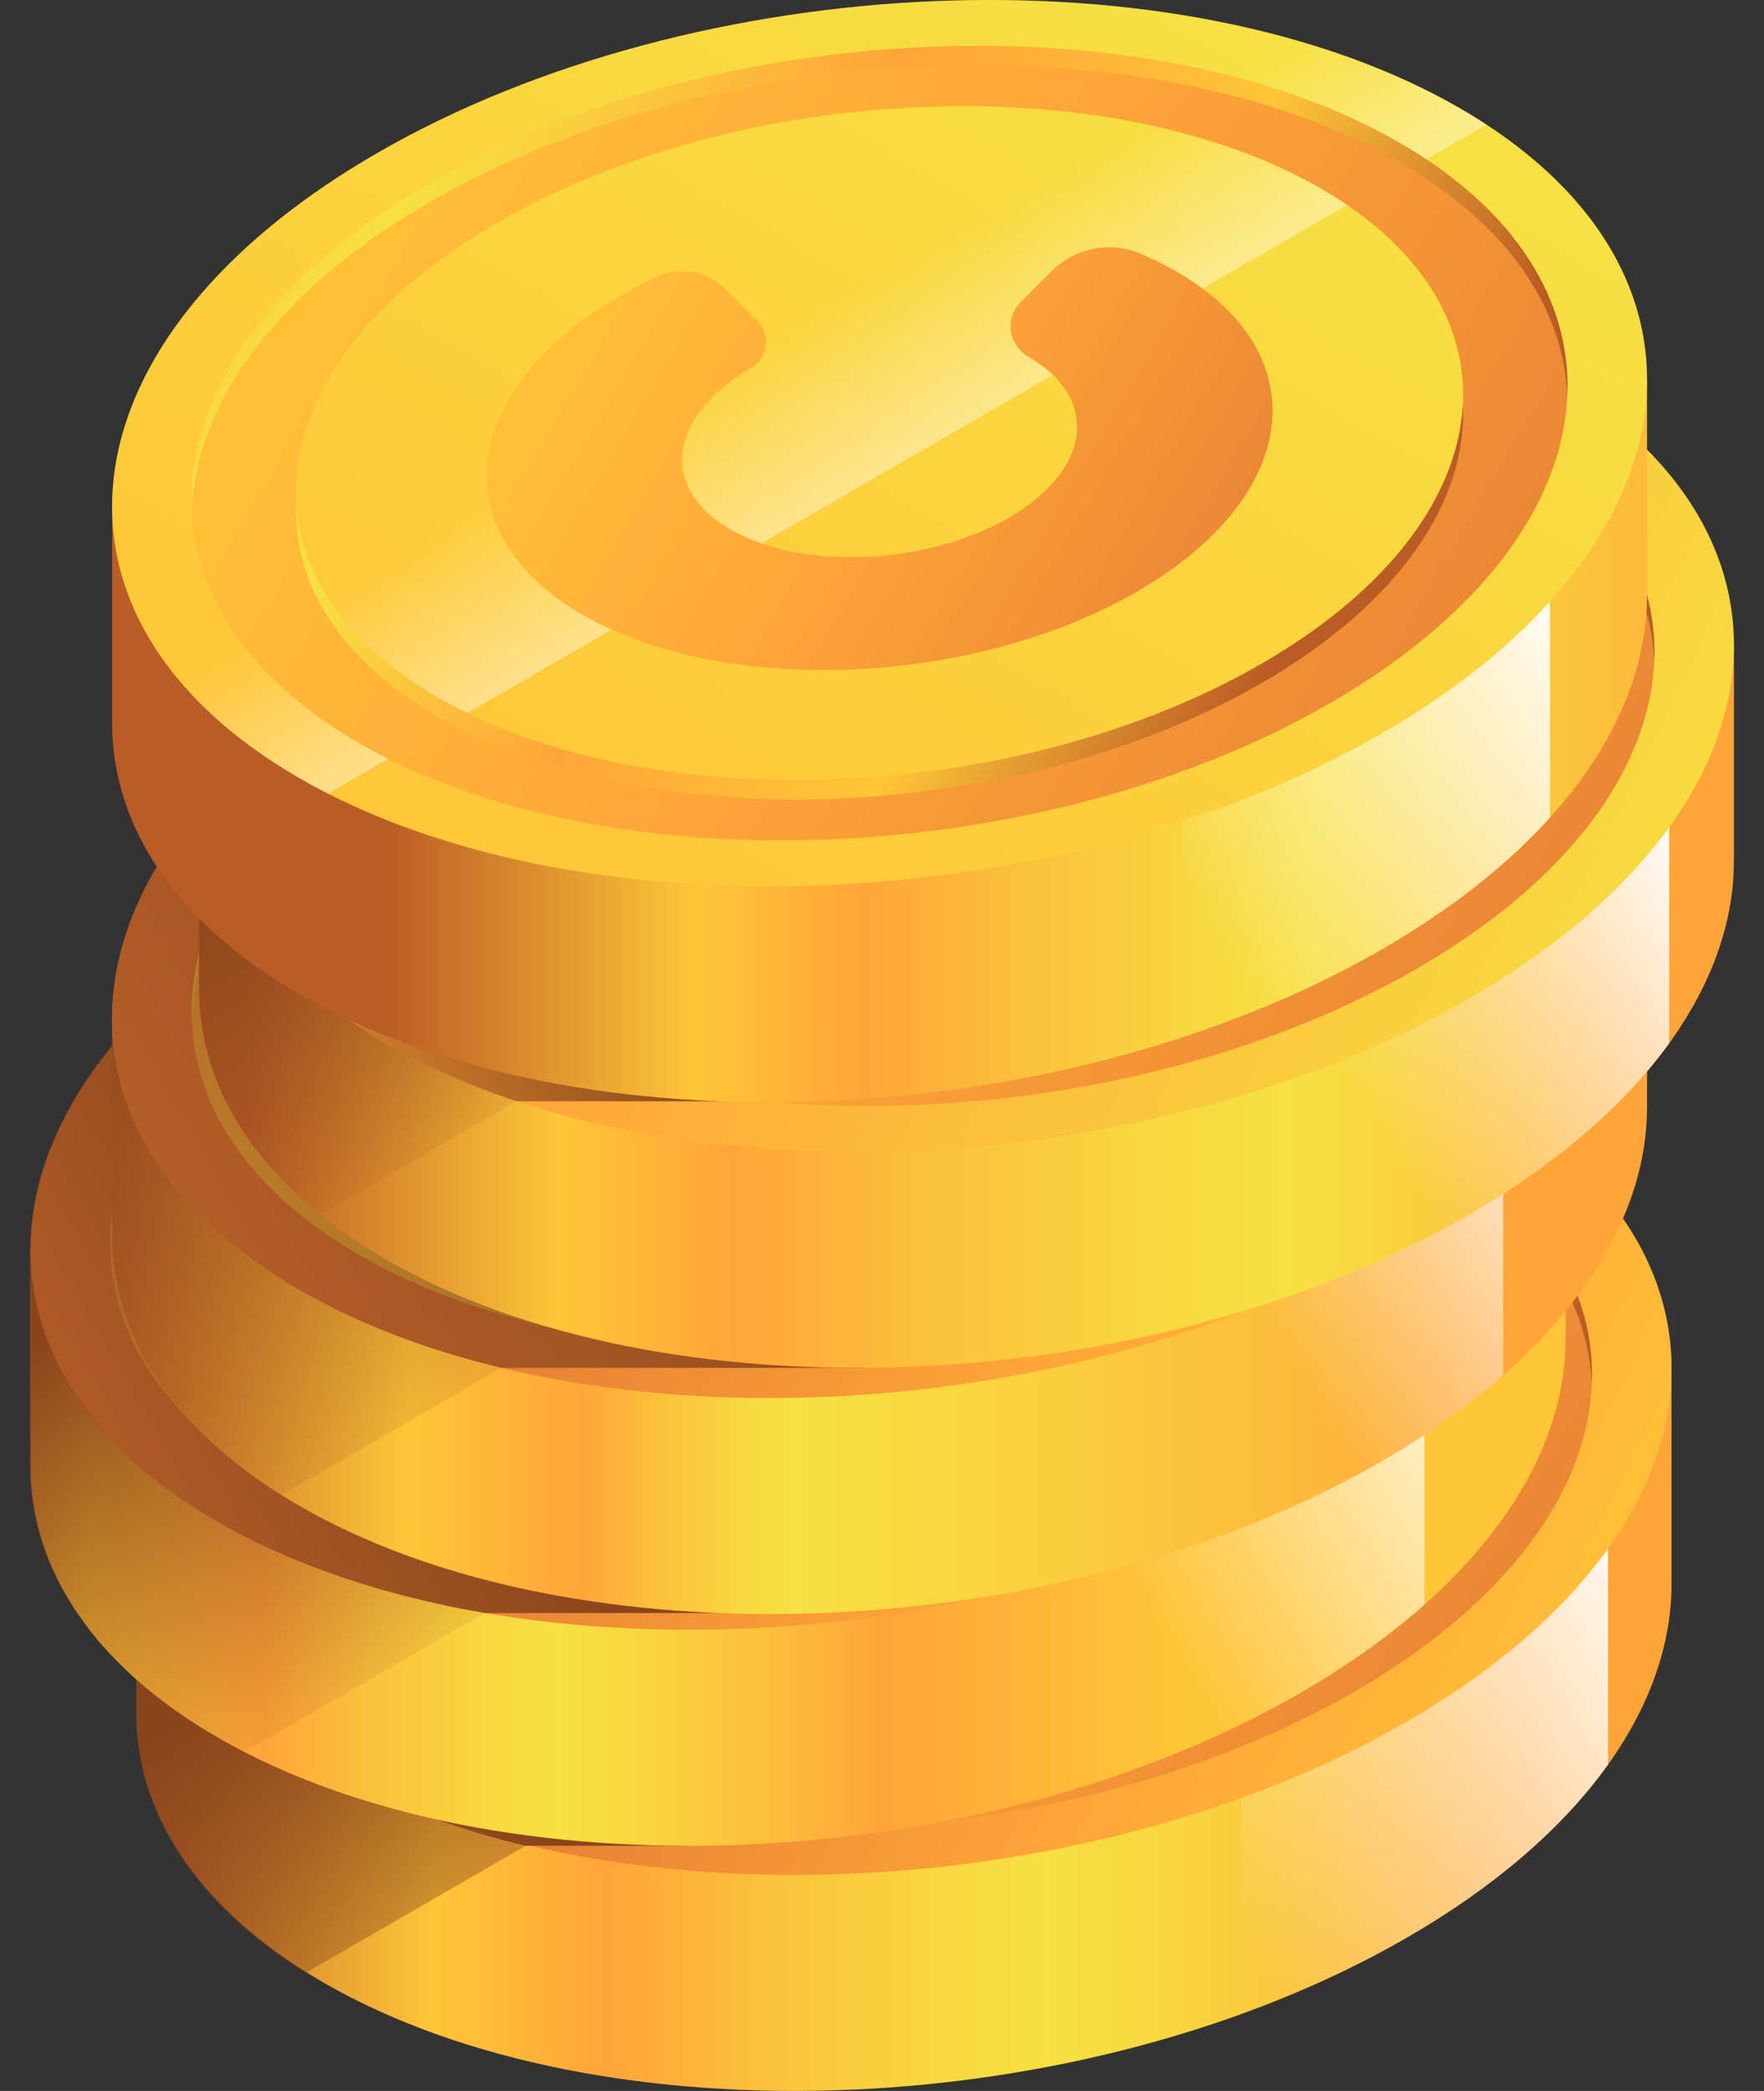 <svg width="27" height="32" viewBox="0 0 27 32" fill="none" xmlns="http://www.w3.org/2000/svg">
<rect x="0" y="0" width="27" height="32" fill="#333333" stroke="none"/>
<path d="M25.584 24.232H25.584V20.946L2.09 22.848V26.221H2.091C2.104 27.767 3.047 29.241 4.957 30.344C9.205 32.796 16.623 32.489 21.527 29.657C24.216 28.105 25.591 26.116 25.584 24.232Z" fill="url(#paint0_linear_884_3403)"/>
<path d="M24.613 21.025L18.997 21.479V30.824C19.89 30.5 20.741 30.111 21.528 29.657C22.904 28.863 23.934 27.954 24.613 27.004V21.025Z" fill="url(#paint1_linear_884_3403)"/>
<path d="M2.085 26.189V26.238H2.085C2.098 27.707 2.951 29.111 4.676 30.194L8.046 28.248L4.119 22.699L2.085 22.864V26.189Z" fill="url(#paint2_linear_884_3403)"/>
<path d="M21.528 26.351C26.432 23.52 26.965 19.236 22.718 16.784C18.471 14.332 11.052 14.64 6.148 17.471C1.243 20.303 0.711 24.586 4.958 27.038C9.205 29.49 16.624 29.183 21.528 26.351Z" fill="url(#paint3_linear_884_3403)"/>
<path d="M21.797 17.315C17.99 15.117 11.34 15.393 6.944 17.931C2.548 20.469 2.071 24.308 5.878 26.506C9.685 28.704 16.335 28.429 20.731 25.89C25.127 23.352 25.605 19.513 21.797 17.315ZM19.685 25.287C15.956 27.44 10.315 27.674 7.085 25.809C3.856 23.945 4.261 20.688 7.99 18.535C11.719 16.381 17.36 16.148 20.59 18.012C23.819 19.877 23.414 23.134 19.685 25.287Z" fill="url(#paint4_linear_884_3403)"/>
<path d="M6.944 18.227C11.34 15.689 17.99 15.413 21.797 17.611C23.461 18.572 24.307 19.846 24.364 21.188C24.426 19.739 23.583 18.346 21.797 17.316C17.99 15.117 11.34 15.393 6.944 17.931C4.469 19.36 3.236 21.201 3.31 22.93C3.38 21.289 4.61 19.574 6.944 18.227Z" fill="url(#paint5_linear_884_3403)"/>
<path d="M7.085 26.105C10.315 27.97 15.956 27.736 19.685 25.583C21.795 24.365 22.84 22.793 22.766 21.32C22.696 22.705 21.654 24.15 19.685 25.287C15.956 27.44 10.315 27.674 7.085 25.809C5.683 25 4.966 23.928 4.909 22.797C4.847 24.035 5.561 25.225 7.085 26.105Z" fill="url(#paint6_linear_884_3403)"/>
<path d="M4.952 27.054C5.857 27.577 6.907 27.974 8.045 28.248H10.451V20.412H2.872C1.361 22.777 2.009 25.355 4.952 27.054Z" fill="url(#paint7_linear_884_3403)"/>
<path d="M23.963 20.48H23.963V17.195L0.47 19.096V22.47H0.47C0.483 24.015 1.426 25.489 3.337 26.593C7.584 29.045 15.002 28.737 19.907 25.906C22.596 24.353 23.97 22.364 23.963 20.48Z" fill="url(#paint8_linear_884_3403)"/>
<path d="M16.188 27.457C17.515 27.076 18.778 26.558 19.907 25.906C20.637 25.484 21.27 25.031 21.804 24.556V17.37L16.188 17.824V27.457Z" fill="url(#paint9_linear_884_3403)"/>
<path d="M0.46 22.421V22.47H0.46C0.473 24.016 1.416 25.49 3.327 26.593C3.46 26.67 3.595 26.744 3.732 26.814L7.419 24.686L4.269 18.788L0.46 19.096L0.46 22.421Z" fill="url(#paint10_linear_884_3403)"/>
<path d="M19.907 22.599C24.811 19.768 25.344 15.485 21.097 13.032C16.849 10.58 9.431 10.888 4.527 13.719C-0.378 16.551 -0.91 20.834 3.337 23.286C7.584 25.738 15.003 25.431 19.907 22.599Z" fill="url(#paint11_linear_884_3403)"/>
<path d="M20.176 13.564C16.369 11.366 9.719 11.642 5.323 14.18C0.927 16.718 0.449 20.557 4.257 22.755C8.064 24.953 14.714 24.678 19.11 22.14C23.506 19.602 23.983 15.762 20.176 13.564ZM18.064 21.536C14.335 23.689 8.694 23.923 5.464 22.058C2.235 20.194 2.64 16.937 6.369 14.784C10.098 12.63 15.739 12.397 18.969 14.261C22.198 16.126 21.793 19.383 18.064 21.536Z" fill="url(#paint12_linear_884_3403)"/>
<path d="M5.323 14.475C9.719 11.937 16.369 11.662 20.176 13.86C21.84 14.82 22.686 16.095 22.743 17.437C22.805 15.987 21.962 14.595 20.176 13.564C16.369 11.366 9.719 11.642 5.323 14.18C2.848 15.608 1.615 17.45 1.69 19.178C1.76 17.537 2.989 15.823 5.323 14.475Z" fill="url(#paint13_linear_884_3403)"/>
<path d="M5.464 22.354C8.693 24.218 14.335 23.984 18.064 21.831C20.174 20.613 21.219 19.042 21.145 17.569C21.075 18.954 20.033 20.399 18.064 21.536C14.335 23.689 8.693 23.922 5.464 22.058C4.062 21.248 3.345 20.176 3.288 19.046C3.226 20.284 3.94 21.474 5.464 22.354Z" fill="url(#paint14_linear_884_3403)"/>
<path d="M11.061 13.873C11.061 13.873 7.445 13.895 4.21 13.902C-0.408 16.733 -0.83 20.886 3.327 23.286C4.491 23.959 5.894 24.423 7.419 24.685H11.604L11.061 13.873Z" fill="url(#paint15_linear_884_3403)"/>
<path d="M25.209 16.934H25.21V13.648L1.716 15.55V18.924H1.716C1.729 20.469 2.672 21.943 4.583 23.046C8.83 25.498 16.249 25.191 21.153 22.36C23.842 20.807 25.216 18.818 25.209 16.934Z" fill="url(#paint16_linear_884_3403)"/>
<path d="M17.392 23.923C18.733 23.541 20.011 23.018 21.152 22.36C21.863 21.949 22.482 21.508 23.008 21.046V13.827L17.392 14.281V23.923H17.392Z" fill="url(#paint17_linear_884_3403)"/>
<path d="M1.716 18.875V18.924H1.716C1.729 20.392 2.581 21.797 4.307 22.879L7.677 20.934L6.36 15.174L1.716 15.55V18.875Z" fill="url(#paint18_linear_884_3403)"/>
<path d="M21.153 19.053C26.057 16.222 26.59 11.939 22.343 9.486C18.096 7.034 10.677 7.342 5.773 10.173C0.868 13.005 0.336 17.288 4.583 19.74C8.83 22.192 16.249 21.885 21.153 19.053Z" fill="url(#paint19_linear_884_3403)"/>
<path d="M21.422 10.018C17.615 7.82 10.965 8.095 6.569 10.633C2.173 13.171 1.696 17.011 5.503 19.209C9.31 21.407 15.96 21.131 20.356 18.593C24.752 16.055 25.23 12.216 21.422 10.018ZM19.31 17.989C15.581 20.142 9.94 20.376 6.71 18.512C3.481 16.647 3.886 13.39 7.615 11.237C11.344 9.084 16.985 8.85 20.215 10.715C23.444 12.579 23.039 15.836 19.31 17.989Z" fill="url(#paint20_linear_884_3403)"/>
<path d="M6.569 10.929C10.965 8.391 17.615 8.115 21.422 10.313C23.087 11.274 23.932 12.548 23.989 13.89C24.051 12.441 23.208 11.049 21.422 10.018C17.615 7.82 10.965 8.095 6.569 10.633C4.095 12.062 2.862 13.903 2.936 15.632C3.006 13.991 4.235 12.277 6.569 10.929Z" fill="url(#paint21_linear_884_3403)"/>
<path d="M6.71 18.807C9.94 20.672 15.581 20.438 19.31 18.285C21.42 17.067 22.465 15.495 22.391 14.023C22.321 15.408 21.279 16.852 19.31 17.989C15.581 20.142 9.94 20.376 6.71 18.512C5.308 17.702 4.591 16.63 4.534 15.499C4.472 16.737 5.186 17.927 6.71 18.807Z" fill="url(#paint22_linear_884_3403)"/>
<path d="M10.695 11.661L4.47 11.035C0.81 13.818 0.747 17.526 4.583 19.74C5.488 20.263 6.538 20.66 7.677 20.934H13.23L10.695 11.661Z" fill="url(#paint23_linear_884_3403)"/>
<path d="M26.539 13.166H26.54V9.88L3.046 11.782V15.155L3.046 15.155C3.059 16.701 4.002 18.175 5.913 19.278C10.16 21.73 17.578 21.423 22.483 18.591C25.172 17.039 26.546 15.05 26.539 13.166Z" fill="url(#paint24_linear_884_3403)"/>
<path d="M25.549 9.96L19.933 10.415V19.764C20.832 19.44 21.69 19.049 22.482 18.591C23.845 17.804 24.87 16.905 25.549 15.965V9.96Z" fill="url(#paint25_linear_884_3403)"/>
<path d="M3.046 15.107V15.156H3.046C3.056 16.399 3.669 17.595 4.902 18.59L7.909 16.854L4.285 11.682L3.046 11.782L3.046 15.107Z" fill="url(#paint26_linear_884_3403)"/>
<path d="M22.483 15.285C27.387 12.453 27.92 8.17 23.673 5.718C19.426 3.266 12.007 3.573 7.103 6.405C2.199 9.236 1.666 13.519 5.913 15.972C10.16 18.424 17.579 18.116 22.483 15.285Z" fill="url(#paint27_linear_884_3403)"/>
<path d="M22.752 6.25C18.945 4.051 12.295 4.327 7.899 6.865C3.503 9.403 3.025 13.243 6.833 15.441C10.64 17.639 17.29 17.363 21.686 14.825C26.082 12.287 26.559 8.448 22.752 6.25ZM20.64 14.221C16.911 16.374 11.27 16.608 8.04 14.744C4.811 12.879 5.216 9.622 8.945 7.469C12.674 5.316 18.315 5.082 21.545 6.947C24.774 8.811 24.369 12.068 20.64 14.221Z" fill="url(#paint28_linear_884_3403)"/>
<path d="M7.899 7.161C12.295 4.623 18.945 4.347 22.752 6.545C24.416 7.506 25.262 8.78 25.319 10.122C25.381 8.673 24.538 7.281 22.752 6.25C18.945 4.051 12.295 4.327 7.899 6.865C5.424 8.294 4.192 10.135 4.266 11.864C4.336 10.223 5.565 8.508 7.899 7.161Z" fill="url(#paint29_linear_884_3403)"/>
<path d="M8.04 15.039C11.27 16.904 16.911 16.67 20.64 14.517C22.75 13.299 23.796 11.727 23.721 10.254C23.651 11.639 22.609 13.084 20.64 14.221C16.911 16.374 11.27 16.608 8.04 14.743C6.638 13.934 5.921 12.862 5.864 11.731C5.802 12.969 6.516 14.159 8.04 15.039Z" fill="url(#paint30_linear_884_3403)"/>
<path d="M5.912 15.972C6.519 16.322 7.19 16.616 7.909 16.854H11.603L3.046 11.77C3.027 13.344 3.969 14.85 5.912 15.972Z" fill="url(#paint31_linear_884_3403)"/>
<path d="M25.209 9.102H25.21V5.817L1.716 7.718V11.092H1.716C1.729 12.638 2.672 14.112 4.583 15.215C8.83 17.667 16.249 17.359 21.153 14.528C23.842 12.975 25.216 10.986 25.209 9.102Z" fill="url(#paint32_linear_884_3403)"/>
<path d="M23.724 5.938L18.108 6.392V15.872C19.188 15.517 20.216 15.069 21.152 14.528C22.218 13.913 23.076 13.229 23.724 12.511V5.938Z" fill="url(#paint33_linear_884_3403)"/>
<path d="M21.153 11.222C26.057 8.39 26.59 4.107 22.343 1.655C18.096 -0.797 10.677 -0.49 5.773 2.342C0.868 5.173 0.336 9.456 4.583 11.909C8.83 14.361 16.249 14.053 21.153 11.222Z" fill="url(#paint34_linear_884_3403)"/>
<path d="M22.343 1.655C18.096 -0.797 10.677 -0.49 5.773 2.342C0.868 5.173 0.336 9.456 4.583 11.909C4.726 11.991 4.871 12.07 5.019 12.145L22.751 1.906C22.618 1.819 22.481 1.735 22.343 1.655Z" fill="url(#paint35_linear_884_3403)"/>
<path d="M18.01 4.157C17.832 4.055 17.649 3.964 17.46 3.884C16.993 3.684 16.451 3.794 16.092 4.153L15.622 4.623C15.373 4.872 15.436 5.285 15.741 5.46L15.747 5.463C16.84 6.094 16.703 7.196 15.441 7.924C14.18 8.652 12.271 8.732 11.179 8.101C10.086 7.47 10.223 6.368 11.485 5.64L11.49 5.637C11.755 5.485 11.808 5.127 11.592 4.911L11.113 4.432C10.828 4.147 10.393 4.069 10.03 4.243C9.858 4.325 9.69 4.414 9.525 4.509C7.014 5.958 6.742 8.152 8.916 9.407C11.091 10.663 14.889 10.505 17.401 9.055C19.912 7.606 20.184 5.412 18.01 4.157Z" fill="url(#paint36_linear_884_3403)"/>
<path d="M21.422 2.186C17.615 -0.012 10.965 0.264 6.569 2.802C2.173 5.34 1.696 9.179 5.503 11.377C9.31 13.575 15.96 13.3 20.356 10.762C24.752 8.224 25.23 4.384 21.422 2.186ZM19.31 10.158C15.581 12.311 9.94 12.545 6.71 10.68C3.481 8.816 3.886 5.559 7.615 3.406C11.344 1.253 16.985 1.019 20.215 2.883C23.444 4.748 23.039 8.005 19.31 10.158Z" fill="url(#paint37_linear_884_3403)"/>
<path d="M6.569 3.097C10.965 0.559 17.615 0.284 21.422 2.482C23.087 3.442 23.932 4.717 23.989 6.059C24.051 4.609 23.208 3.217 21.422 2.186C17.615 -0.012 10.965 0.264 6.569 2.802C4.095 4.231 2.862 6.072 2.936 7.8C3.006 6.159 4.235 4.445 6.569 3.097Z" fill="url(#paint38_linear_884_3403)"/>
<path d="M6.71 10.976C9.94 12.841 15.581 12.607 19.31 10.454C21.42 9.236 22.465 7.664 22.391 6.191C22.321 7.576 21.279 9.021 19.31 10.158C15.581 12.311 9.94 12.545 6.71 10.681C5.308 9.871 4.591 8.799 4.534 7.668C4.472 8.906 5.186 10.096 6.71 10.976Z" fill="url(#paint39_linear_884_3403)"/>
<defs>
<linearGradient id="paint0_linear_884_3403" x1="1.868" y1="26.473" x2="23.315" y2="26.473" gradientUnits="userSpaceOnUse">
<stop stop-color="#BA5C25"/>
<stop offset="0.222" stop-color="#FFC538"/>
<stop offset="0.346" stop-color="#FFA538"/>
<stop offset="0.465" stop-color="#FBC23C"/>
<stop offset="0.584" stop-color="#F8D840"/>
<stop offset="0.66" stop-color="#F7E041"/>
<stop offset="0.752" stop-color="#F9D53F"/>
<stop offset="0.915" stop-color="#FDB73B"/>
<stop offset="1" stop-color="#FFA538"/>
</linearGradient>
<linearGradient id="paint1_linear_884_3403" x1="24.986" y1="22.841" x2="17.52" y2="27.152" gradientUnits="userSpaceOnUse">
<stop stop-color="white"/>
<stop offset="1" stop-color="white" stop-opacity="0"/>
</linearGradient>
<linearGradient id="paint2_linear_884_3403" x1="3.936" y1="25.788" x2="7.503" y2="31.965" gradientUnits="userSpaceOnUse">
<stop stop-color="#8B451C"/>
<stop offset="1" stop-color="#8B451C" stop-opacity="0"/>
</linearGradient>
<linearGradient id="paint3_linear_884_3403" x1="10.359" y1="20.209" x2="24.847" y2="27.297" gradientUnits="userSpaceOnUse">
<stop stop-color="#E37A34"/>
<stop offset="0.549" stop-color="#FFA538"/>
<stop offset="0.989" stop-color="#FFC538"/>
</linearGradient>
<linearGradient id="paint4_linear_884_3403" x1="25.483" y1="28.769" x2="3.208" y2="15.651" gradientUnits="userSpaceOnUse">
<stop stop-color="#E37A34"/>
<stop offset="0.549" stop-color="#FFA538"/>
<stop offset="0.989" stop-color="#FFC538"/>
</linearGradient>
<linearGradient id="paint5_linear_884_3403" x1="20.778" y1="24.966" x2="-0.945" y2="12.173" gradientUnits="userSpaceOnUse">
<stop stop-color="#BA5C25"/>
<stop offset="0.199" stop-color="#FFC538"/>
<stop offset="0.409" stop-color="#FFA538"/>
<stop offset="0.621" stop-color="#F7E041"/>
<stop offset="1" stop-color="#FFA538"/>
</linearGradient>
<linearGradient id="paint6_linear_884_3403" x1="19.295" y1="26.286" x2="0.855" y2="15.427" gradientUnits="userSpaceOnUse">
<stop stop-color="#BA5C25"/>
<stop offset="0.199" stop-color="#FFC538"/>
<stop offset="0.409" stop-color="#FFA538"/>
<stop offset="0.621" stop-color="#F7E041"/>
<stop offset="1" stop-color="#FFA538"/>
</linearGradient>
<linearGradient id="paint7_linear_884_3403" x1="5.975" y1="24.727" x2="-1.008" y2="28.758" gradientUnits="userSpaceOnUse">
<stop stop-color="#8B451C"/>
<stop offset="1" stop-color="#8B451C" stop-opacity="0"/>
</linearGradient>
<linearGradient id="paint8_linear_884_3403" x1="-3.409" y1="22.721" x2="18.039" y2="22.721" gradientUnits="userSpaceOnUse">
<stop stop-color="#BA5C25"/>
<stop offset="0.222" stop-color="#FFC538"/>
<stop offset="0.346" stop-color="#FFA538"/>
<stop offset="0.427" stop-color="#FBC23C"/>
<stop offset="0.508" stop-color="#F8D840"/>
<stop offset="0.56" stop-color="#F7E041"/>
<stop offset="0.622" stop-color="#F9D53F"/>
<stop offset="0.731" stop-color="#FDB73B"/>
<stop offset="0.788" stop-color="#FFA538"/>
<stop offset="1" stop-color="#FFC538"/>
</linearGradient>
<linearGradient id="paint9_linear_884_3403" x1="22.765" y1="19.142" x2="16.527" y2="22.743" gradientUnits="userSpaceOnUse">
<stop stop-color="white"/>
<stop offset="1" stop-color="white" stop-opacity="0"/>
</linearGradient>
<linearGradient id="paint10_linear_884_3403" x1="1.676" y1="19.938" x2="5.558" y2="26.662" gradientUnits="userSpaceOnUse">
<stop stop-color="#8B451C"/>
<stop offset="1" stop-color="#8B451C" stop-opacity="0"/>
</linearGradient>
<linearGradient id="paint11_linear_884_3403" x1="8.738" y1="16.457" x2="23.226" y2="23.545" gradientUnits="userSpaceOnUse">
<stop stop-color="#E37A34"/>
<stop offset="0.549" stop-color="#FFA538"/>
<stop offset="0.989" stop-color="#FFC538"/>
</linearGradient>
<linearGradient id="paint12_linear_884_3403" x1="23.862" y1="25.018" x2="1.587" y2="11.9" gradientUnits="userSpaceOnUse">
<stop offset="0.022" stop-color="#FFC538"/>
<stop offset="0.263" stop-color="#FFA538"/>
<stop offset="0.621" stop-color="#F7E041"/>
<stop offset="1" stop-color="#FFA538"/>
</linearGradient>
<linearGradient id="paint13_linear_884_3403" x1="19.157" y1="21.214" x2="-2.566" y2="8.422" gradientUnits="userSpaceOnUse">
<stop stop-color="#BA5C25"/>
<stop offset="0.199" stop-color="#FFC538"/>
<stop offset="0.409" stop-color="#FFA538"/>
<stop offset="0.621" stop-color="#F7E041"/>
<stop offset="1" stop-color="#FFA538"/>
</linearGradient>
<linearGradient id="paint14_linear_884_3403" x1="17.674" y1="22.535" x2="-0.766" y2="11.676" gradientUnits="userSpaceOnUse">
<stop stop-color="#BA5C25"/>
<stop offset="0.199" stop-color="#FFC538"/>
<stop offset="0.409" stop-color="#FFA538"/>
<stop offset="0.621" stop-color="#F7E041"/>
<stop offset="1" stop-color="#FFA538"/>
</linearGradient>
<linearGradient id="paint15_linear_884_3403" x1="6.616" y1="20.039" x2="-4.835" y2="26.65" gradientUnits="userSpaceOnUse">
<stop stop-color="#8B451C"/>
<stop offset="1" stop-color="#8B451C" stop-opacity="0"/>
</linearGradient>
<linearGradient id="paint16_linear_884_3403" x1="1.493" y1="19.175" x2="22.941" y2="19.175" gradientUnits="userSpaceOnUse">
<stop stop-color="#BA5C25"/>
<stop offset="0.222" stop-color="#FFC538"/>
<stop offset="0.346" stop-color="#FFA538"/>
<stop offset="0.403" stop-color="#FBC23C"/>
<stop offset="0.46" stop-color="#F8D840"/>
<stop offset="0.496" stop-color="#F7E041"/>
<stop offset="0.633" stop-color="#F9D53F"/>
<stop offset="0.874" stop-color="#FDB73B"/>
<stop offset="1" stop-color="#FFA538"/>
</linearGradient>
<linearGradient id="paint17_linear_884_3403" x1="23.97" y1="15.608" x2="18.554" y2="18.735" gradientUnits="userSpaceOnUse">
<stop stop-color="white"/>
<stop offset="1" stop-color="white" stop-opacity="0"/>
</linearGradient>
<linearGradient id="paint18_linear_884_3403" x1="1.361" y1="12.913" x2="7.145" y2="22.931" gradientUnits="userSpaceOnUse">
<stop stop-color="#8B451C"/>
<stop offset="1" stop-color="#8B451C" stop-opacity="0"/>
</linearGradient>
<linearGradient id="paint19_linear_884_3403" x1="9.984" y1="12.911" x2="24.472" y2="19.999" gradientUnits="userSpaceOnUse">
<stop stop-color="#E37A34"/>
<stop offset="0.549" stop-color="#FFA538"/>
<stop offset="0.989" stop-color="#FFC538"/>
</linearGradient>
<linearGradient id="paint20_linear_884_3403" x1="25.109" y1="21.471" x2="2.833" y2="8.353" gradientUnits="userSpaceOnUse">
<stop offset="0.022" stop-color="#FFC538"/>
<stop offset="0.263" stop-color="#FFA538"/>
<stop offset="0.621" stop-color="#F7E041"/>
<stop offset="1" stop-color="#FFA538"/>
</linearGradient>
<linearGradient id="paint21_linear_884_3403" x1="20.404" y1="17.668" x2="-1.32" y2="4.875" gradientUnits="userSpaceOnUse">
<stop stop-color="#BA5C25"/>
<stop offset="0.199" stop-color="#FFC538"/>
<stop offset="0.409" stop-color="#FFA538"/>
<stop offset="0.621" stop-color="#F7E041"/>
<stop offset="1" stop-color="#FFA538"/>
</linearGradient>
<linearGradient id="paint22_linear_884_3403" x1="18.92" y1="18.988" x2="0.48" y2="8.129" gradientUnits="userSpaceOnUse">
<stop stop-color="#BA5C25"/>
<stop offset="0.199" stop-color="#FFC538"/>
<stop offset="0.409" stop-color="#FFA538"/>
<stop offset="0.621" stop-color="#F7E041"/>
<stop offset="1" stop-color="#FFA538"/>
</linearGradient>
<linearGradient id="paint23_linear_884_3403" x1="11.431" y1="14.494" x2="-6.209" y2="24.678" gradientUnits="userSpaceOnUse">
<stop stop-color="#8B451C"/>
<stop offset="1" stop-color="#8B451C" stop-opacity="0"/>
</linearGradient>
<linearGradient id="paint24_linear_884_3403" x1="3.759" y1="15.407" x2="25.207" y2="15.407" gradientUnits="userSpaceOnUse">
<stop stop-color="#BA5C25"/>
<stop offset="0.222" stop-color="#FFC538"/>
<stop offset="0.346" stop-color="#FFA538"/>
<stop offset="0.497" stop-color="#FBC23C"/>
<stop offset="0.647" stop-color="#F8D840"/>
<stop offset="0.744" stop-color="#F7E041"/>
<stop offset="0.814" stop-color="#F9D53F"/>
<stop offset="0.936" stop-color="#FDB73B"/>
<stop offset="1" stop-color="#FFA538"/>
</linearGradient>
<linearGradient id="paint25_linear_884_3403" x1="25.469" y1="12.043" x2="19.896" y2="15.26" gradientUnits="userSpaceOnUse">
<stop stop-color="white"/>
<stop offset="1" stop-color="white" stop-opacity="0"/>
</linearGradient>
<linearGradient id="paint26_linear_884_3403" x1="3.372" y1="12.86" x2="6.556" y2="18.375" gradientUnits="userSpaceOnUse">
<stop stop-color="#8B451C"/>
<stop offset="1" stop-color="#8B451C" stop-opacity="0"/>
</linearGradient>
<linearGradient id="paint27_linear_884_3403" x1="11.314" y1="9.143" x2="25.802" y2="16.231" gradientUnits="userSpaceOnUse">
<stop stop-color="#FFA538"/>
<stop offset="1" stop-color="#F7E041"/>
</linearGradient>
<linearGradient id="paint28_linear_884_3403" x1="26.438" y1="17.703" x2="4.163" y2="4.585" gradientUnits="userSpaceOnUse">
<stop stop-color="#E37A34"/>
<stop offset="0.549" stop-color="#FFA538"/>
<stop offset="0.989" stop-color="#FFC538"/>
</linearGradient>
<linearGradient id="paint29_linear_884_3403" x1="21.733" y1="13.9" x2="0.01" y2="1.107" gradientUnits="userSpaceOnUse">
<stop stop-color="#BA5C25"/>
<stop offset="0.199" stop-color="#FFC538"/>
<stop offset="0.409" stop-color="#FFA538"/>
<stop offset="0.621" stop-color="#F7E041"/>
<stop offset="1" stop-color="#FFA538"/>
</linearGradient>
<linearGradient id="paint30_linear_884_3403" x1="20.25" y1="15.22" x2="1.81" y2="4.361" gradientUnits="userSpaceOnUse">
<stop stop-color="#BA5C25"/>
<stop offset="0.199" stop-color="#FFC538"/>
<stop offset="0.409" stop-color="#FFA538"/>
<stop offset="0.621" stop-color="#F7E041"/>
<stop offset="1" stop-color="#FFA538"/>
</linearGradient>
<linearGradient id="paint31_linear_884_3403" x1="8.995" y1="13.348" x2="2.517" y2="17.088" gradientUnits="userSpaceOnUse">
<stop stop-color="#8B451C"/>
<stop offset="1" stop-color="#8B451C" stop-opacity="0"/>
</linearGradient>
<linearGradient id="paint32_linear_884_3403" x1="5.862" y1="11.344" x2="27.309" y2="11.344" gradientUnits="userSpaceOnUse">
<stop stop-color="#BA5C25"/>
<stop offset="0.222" stop-color="#FFC538"/>
<stop offset="0.346" stop-color="#FFA538"/>
<stop offset="0.465" stop-color="#FBC23C"/>
<stop offset="0.584" stop-color="#F8D840"/>
<stop offset="0.66" stop-color="#F7E041"/>
<stop offset="0.752" stop-color="#F9D53F"/>
<stop offset="0.915" stop-color="#FDB73B"/>
<stop offset="1" stop-color="#FFA538"/>
</linearGradient>
<linearGradient id="paint33_linear_884_3403" x1="23.643" y1="8.143" x2="17.135" y2="11.901" gradientUnits="userSpaceOnUse">
<stop stop-color="white"/>
<stop offset="1" stop-color="white" stop-opacity="0"/>
</linearGradient>
<linearGradient id="paint34_linear_884_3403" x1="9.756" y1="15.387" x2="18.46" y2="0.312" gradientUnits="userSpaceOnUse">
<stop stop-color="#FFC538"/>
<stop offset="1" stop-color="#F7E041"/>
</linearGradient>
<linearGradient id="paint35_linear_884_3403" x1="15.258" y1="10.586" x2="12.055" y2="5.038" gradientUnits="userSpaceOnUse">
<stop stop-color="white"/>
<stop offset="1" stop-color="white" stop-opacity="0"/>
</linearGradient>
<linearGradient id="paint36_linear_884_3403" x1="20.115" y1="10.7" x2="8.093" y2="3.619" gradientUnits="userSpaceOnUse">
<stop stop-color="#E37A34"/>
<stop offset="0.549" stop-color="#FFA538"/>
<stop offset="0.989" stop-color="#FFC538"/>
</linearGradient>
<linearGradient id="paint37_linear_884_3403" x1="25.109" y1="13.64" x2="4.061" y2="1.245" gradientUnits="userSpaceOnUse">
<stop stop-color="#E37A34"/>
<stop offset="0.549" stop-color="#FFA538"/>
<stop offset="0.989" stop-color="#FFC538"/>
</linearGradient>
<linearGradient id="paint38_linear_884_3403" x1="20.404" y1="9.836" x2="-1.32" y2="-2.956" gradientUnits="userSpaceOnUse">
<stop stop-color="#BA5C25"/>
<stop offset="0.199" stop-color="#FFC538"/>
<stop offset="0.409" stop-color="#FFA538"/>
<stop offset="0.621" stop-color="#F7E041"/>
<stop offset="1" stop-color="#FFA538"/>
</linearGradient>
<linearGradient id="paint39_linear_884_3403" x1="18.92" y1="11.157" x2="0.48" y2="0.298" gradientUnits="userSpaceOnUse">
<stop stop-color="#BA5C25"/>
<stop offset="0.199" stop-color="#FFC538"/>
<stop offset="0.409" stop-color="#FFA538"/>
<stop offset="0.621" stop-color="#F7E041"/>
<stop offset="1" stop-color="#FFA538"/>
</linearGradient>
</defs>
</svg>
